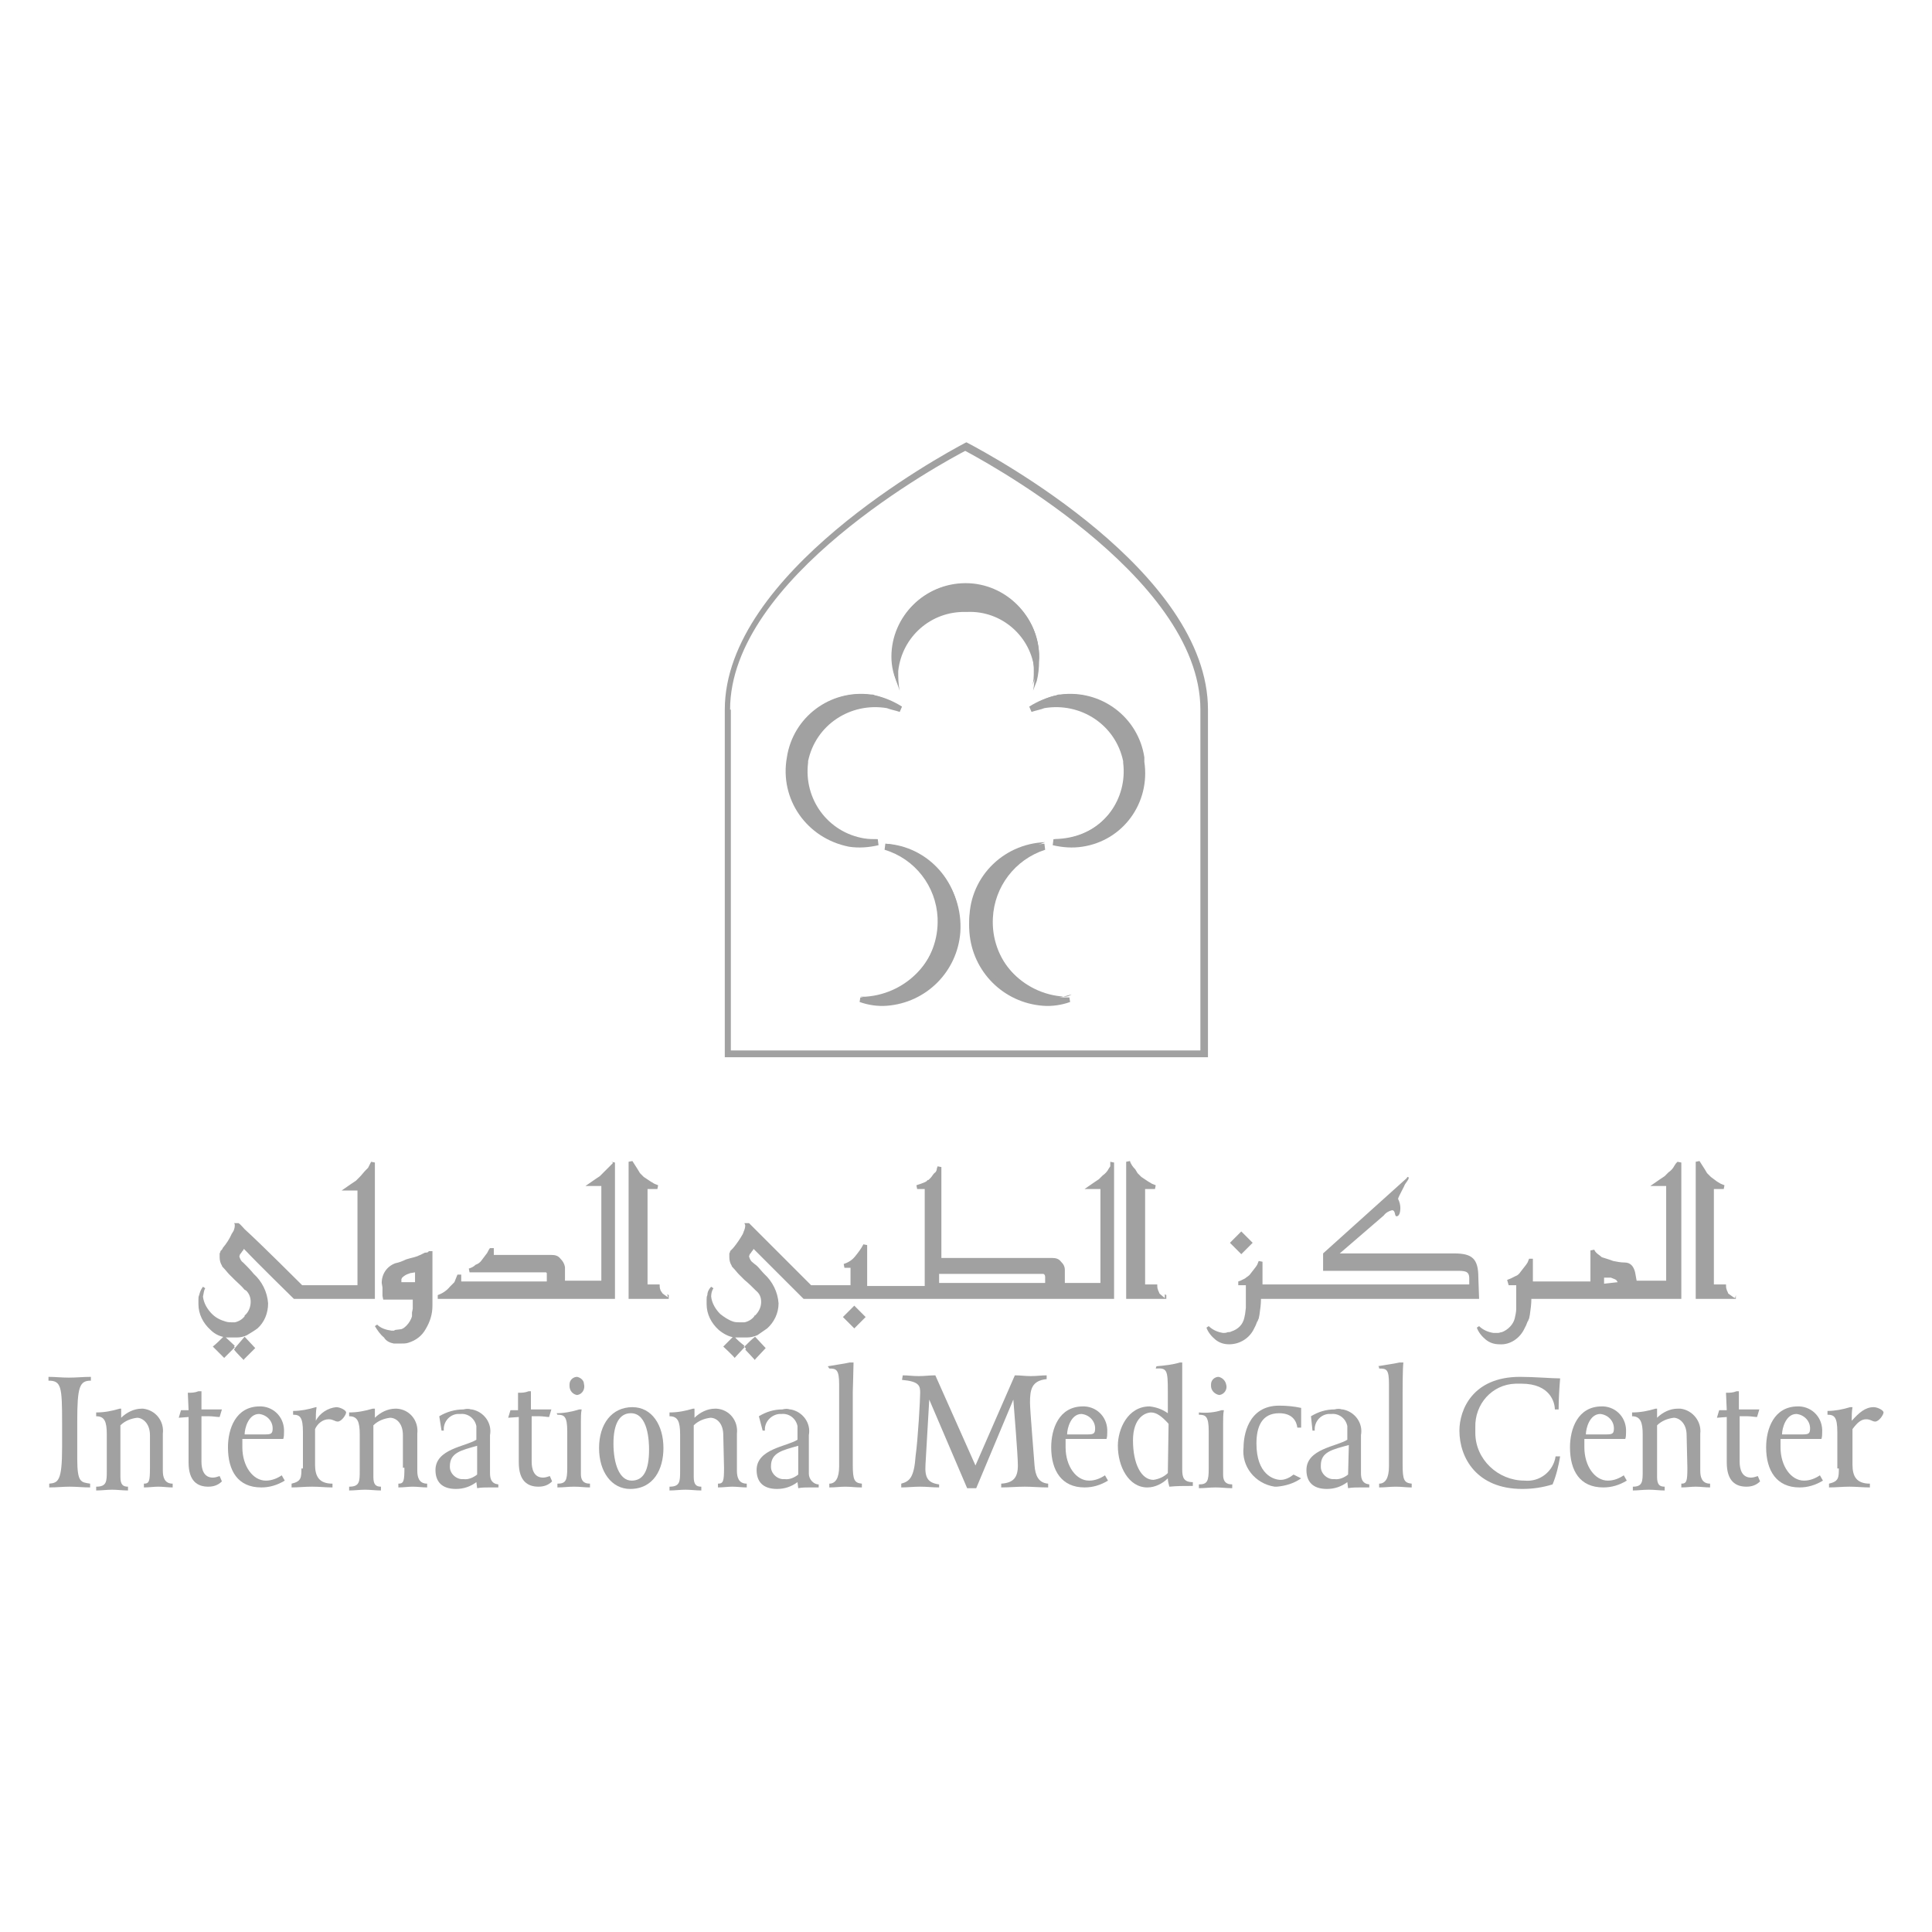 <svg width="120" height="120" viewBox="0 0 120 120" fill="none" xmlns="http://www.w3.org/2000/svg">
<path d="M4.798 88.295C4.798 86.131 4.939 85.755 5.645 85.755V85.519C5.175 85.519 4.751 85.567 4.281 85.567C3.81 85.567 3.434 85.519 3.011 85.519V85.755C3.81 85.755 3.857 86.131 3.857 88.389V89.894C3.857 91.964 3.622 92.105 3.058 92.152V92.387C3.528 92.387 3.905 92.34 4.328 92.34C4.751 92.34 5.175 92.387 5.598 92.387V92.152C5.033 92.058 4.798 92.105 4.798 90.6V88.295Z" fill="#A1A1A1"/>
<path d="M9.314 91.164C9.314 92.011 9.267 92.152 8.938 92.152V92.387C9.267 92.387 9.549 92.34 9.831 92.34C10.114 92.34 10.443 92.387 10.725 92.387V92.152C10.208 92.152 10.114 91.729 10.114 91.352V89.047C10.208 88.295 9.69 87.589 8.891 87.495H8.844H8.797C8.326 87.495 7.856 87.73 7.526 88.06V87.495H7.432C6.962 87.636 6.492 87.73 5.974 87.73V87.966C6.492 87.966 6.633 88.295 6.633 89.094V91.352C6.633 92.011 6.633 92.34 5.974 92.34V92.576C6.303 92.576 6.633 92.528 6.962 92.528C7.291 92.528 7.621 92.576 7.95 92.576V92.34C7.621 92.34 7.479 92.199 7.479 91.729V88.53C7.762 88.248 8.138 88.107 8.514 88.06C8.844 88.06 9.314 88.389 9.314 89.141V91.164Z" fill="#A1A1A1"/>
<path d="M11.713 87.589H11.243L11.102 88.059L11.713 88.013V90.835C11.713 92.011 12.278 92.34 12.936 92.34C13.265 92.34 13.548 92.246 13.783 92.011L13.642 91.682C13.501 91.729 13.36 91.776 13.218 91.776C12.654 91.776 12.513 91.258 12.513 90.788V87.965H12.983C13.218 87.965 13.454 88.013 13.642 88.013L13.783 87.542H12.513V86.413H12.325C12.089 86.507 11.901 86.507 11.666 86.507L11.713 87.589Z" fill="#A1A1A1"/>
<path d="M15.194 89.094C15.194 88.718 15.429 87.824 16.088 87.824C16.558 87.871 16.935 88.248 16.935 88.718C16.935 89.047 16.84 89.094 16.464 89.094H15.194ZM17.499 91.635C17.217 91.823 16.887 91.964 16.511 91.964C15.711 91.964 15.053 91.07 15.053 89.894V89.377H17.593C17.64 89.236 17.64 89.094 17.64 88.953C17.687 88.107 17.076 87.401 16.229 87.354H16.135C14.63 87.354 14.159 88.765 14.159 89.894C14.159 91.352 14.771 92.387 16.229 92.387C16.746 92.387 17.217 92.246 17.687 91.964L17.499 91.635Z" fill="#A1A1A1"/>
<path d="M18.722 91.164C18.722 91.776 18.722 92.011 18.111 92.152V92.387C18.534 92.387 18.91 92.34 19.381 92.34C19.851 92.34 20.228 92.387 20.651 92.387V92.152C19.804 92.152 19.569 91.681 19.569 90.976V88.765C19.71 88.436 20.04 88.153 20.416 88.153C20.698 88.153 20.792 88.295 20.98 88.295C21.215 88.295 21.498 87.871 21.498 87.73C21.498 87.589 21.121 87.401 20.886 87.401C20.369 87.448 19.851 87.777 19.616 88.248C19.616 87.965 19.616 87.683 19.663 87.401H19.616C19.146 87.542 18.675 87.636 18.205 87.636V87.871C18.628 87.871 18.816 88.012 18.816 88.953V91.211H18.722V91.164Z" fill="#A1A1A1"/>
<path d="M25.119 91.164C25.119 92.011 25.073 92.152 24.743 92.152V92.387C25.073 92.387 25.355 92.34 25.637 92.34C25.919 92.34 26.248 92.387 26.531 92.387V92.152C26.013 92.152 25.919 91.729 25.919 91.352V89.047C26.013 88.248 25.449 87.542 24.649 87.495H24.555C24.085 87.495 23.614 87.73 23.285 88.06V87.495H23.144C22.673 87.636 22.203 87.73 21.686 87.73V87.966C22.203 87.966 22.344 88.295 22.344 89.094V91.352C22.344 92.011 22.344 92.34 21.686 92.34V92.576C22.015 92.576 22.344 92.528 22.673 92.528C23.003 92.528 23.332 92.576 23.661 92.576V92.34C23.332 92.34 23.191 92.199 23.191 91.729V88.53C23.473 88.248 23.849 88.107 24.226 88.06C24.602 88.06 25.025 88.389 25.025 89.141V91.164H25.119Z" fill="#A1A1A1"/>
<path d="M29.636 91.588C29.4 91.776 29.071 91.917 28.789 91.87C28.366 91.917 27.942 91.54 27.942 91.117V91.07C27.942 90.223 28.648 90.082 29.636 89.8V91.588ZM27.425 88.859H27.566C27.519 88.342 27.895 87.871 28.413 87.824H28.46H28.601C29.071 87.777 29.494 88.107 29.588 88.577V89.424C28.93 89.847 27.048 89.988 27.048 91.305C27.048 92.011 27.425 92.481 28.318 92.481C28.789 92.481 29.212 92.34 29.588 92.058L29.636 92.434C29.871 92.387 30.153 92.387 30.388 92.387H30.953V92.199C30.529 92.152 30.435 91.87 30.435 91.493V89.141C30.576 88.389 30.059 87.683 29.306 87.542H29.259C29.118 87.495 28.977 87.495 28.789 87.542C28.271 87.542 27.754 87.683 27.284 87.966L27.425 88.859Z" fill="#A1A1A1"/>
<path d="M32.176 87.589H31.706L31.564 88.059L32.223 88.013V90.835C32.223 92.011 32.788 92.34 33.446 92.34C33.775 92.34 34.058 92.246 34.293 92.011L34.152 91.682C34.011 91.729 33.869 91.776 33.728 91.776C33.164 91.776 33.023 91.258 33.023 90.788V87.965H33.493C33.728 87.965 33.964 88.013 34.105 88.013L34.246 87.542H32.976V86.413H32.834C32.599 86.507 32.411 86.507 32.176 86.507V87.589Z" fill="#A1A1A1"/>
<path d="M35.845 85.519C35.61 85.519 35.374 85.708 35.374 85.99V86.037V86.084C35.374 86.366 35.563 86.602 35.845 86.648C36.174 86.602 36.362 86.272 36.268 85.943C36.268 85.755 36.08 85.567 35.845 85.519ZM34.622 87.871C35.045 87.871 35.233 87.966 35.233 88.906V91.164C35.233 91.964 35.139 92.152 34.622 92.152V92.387C34.998 92.387 35.28 92.34 35.657 92.34C36.033 92.34 36.315 92.387 36.645 92.387V92.152C36.174 92.152 36.08 91.87 36.08 91.541V88.342C36.08 88.06 36.08 87.778 36.127 87.542H35.986C35.516 87.683 35.045 87.778 34.575 87.778L34.622 87.871Z" fill="#A1A1A1"/>
<path d="M39.185 87.777C40.267 87.777 40.314 89.565 40.314 90.035C40.314 91.305 39.984 91.964 39.232 91.964C38.479 91.964 38.103 90.929 38.103 89.659C38.103 88.436 38.479 87.777 39.185 87.777ZM39.279 87.401C38.009 87.401 37.209 88.436 37.209 89.941C37.209 91.446 38.009 92.481 39.138 92.481C40.596 92.481 41.207 91.258 41.207 89.941C41.207 88.53 40.502 87.401 39.279 87.401Z" fill="#A1A1A1"/>
<path d="M44.971 91.164C44.971 92.011 44.924 92.152 44.595 92.152V92.387C44.924 92.387 45.206 92.34 45.488 92.34C45.771 92.34 46.1 92.387 46.382 92.387V92.152C45.865 92.152 45.771 91.729 45.771 91.352V89.047C45.865 88.248 45.3 87.542 44.501 87.495H44.406C43.936 87.495 43.466 87.73 43.136 88.06V87.495H43.042C42.572 87.636 42.101 87.73 41.584 87.73V87.966C42.101 87.966 42.243 88.295 42.243 89.094V91.352C42.243 92.011 42.242 92.34 41.584 92.34V92.576C41.913 92.576 42.242 92.528 42.572 92.528C42.901 92.528 43.23 92.576 43.56 92.576V92.34C43.23 92.34 43.089 92.199 43.089 91.729V88.53C43.371 88.248 43.748 88.107 44.124 88.06C44.501 88.06 44.924 88.389 44.924 89.141L44.971 91.164Z" fill="#A1A1A1"/>
<path d="M49.581 91.588C49.346 91.776 49.016 91.917 48.734 91.87C48.311 91.917 47.887 91.54 47.887 91.117V91.07C47.887 90.223 48.593 90.082 49.581 89.8V91.588ZM47.37 88.859H47.511C47.464 88.342 47.887 87.871 48.405 87.824H48.546C49.016 87.777 49.44 88.107 49.534 88.577V89.424C48.875 89.847 46.994 89.988 46.994 91.305C46.994 92.011 47.37 92.481 48.264 92.481C48.734 92.481 49.157 92.34 49.534 92.058L49.581 92.434C49.816 92.387 50.051 92.387 50.286 92.387H50.851V92.199C50.522 92.199 50.239 91.87 50.239 91.54V91.493V89.141C50.381 88.389 49.863 87.683 49.111 87.542H49.063C48.922 87.495 48.781 87.495 48.593 87.542C48.076 87.542 47.605 87.683 47.135 87.966L47.37 88.859Z" fill="#A1A1A1"/>
<path d="M51.51 85.002C51.933 85.002 52.121 85.049 52.121 85.99V91.07C52.121 91.823 51.886 92.152 51.51 92.152V92.388C51.886 92.388 52.168 92.341 52.498 92.341C52.827 92.341 53.156 92.388 53.532 92.388V92.152C53.062 92.105 52.968 91.917 52.968 90.976V86.461C52.968 86.319 53.015 85.002 53.015 84.626H52.78C52.356 84.72 51.933 84.767 51.416 84.861L51.51 85.002Z" fill="#A1A1A1"/>
<path d="M56.025 85.707C57.107 85.802 57.154 86.084 57.154 86.507C57.154 86.931 57.013 89.424 56.872 90.412C56.778 91.776 56.495 92.011 55.978 92.152V92.387C56.354 92.387 56.731 92.34 57.154 92.34C57.577 92.34 57.907 92.387 58.33 92.387V92.199C57.624 92.105 57.436 91.776 57.483 90.976L57.718 86.931L60.071 92.434H60.635L62.94 86.931C62.987 87.589 63.222 90.365 63.222 91.023C63.222 91.776 62.94 92.105 62.187 92.152V92.387C62.658 92.387 63.175 92.34 63.646 92.34C64.116 92.34 64.539 92.387 65.104 92.387V92.152C64.492 92.105 64.304 91.635 64.257 91.023C64.21 90.317 63.975 87.589 63.975 87.119C63.975 86.319 64.069 85.755 65.01 85.66V85.425C64.68 85.425 64.398 85.472 64.022 85.472C63.646 85.472 63.41 85.425 63.034 85.425L60.588 91.023L58.095 85.425C57.718 85.425 57.436 85.472 57.06 85.472C56.684 85.472 56.401 85.425 56.072 85.425L56.025 85.707Z" fill="#A1A1A1"/>
<path d="M66.28 89.094C66.28 88.718 66.515 87.824 67.174 87.824C67.644 87.871 68.02 88.248 68.02 88.718C68.02 89.047 67.926 89.094 67.55 89.094H66.28ZM68.632 91.635C68.35 91.823 68.02 91.964 67.644 91.964C66.844 91.964 66.186 91.07 66.186 89.894V89.377H68.726C68.773 89.236 68.773 89.094 68.773 88.953C68.82 88.107 68.209 87.401 67.362 87.354H67.268C65.762 87.354 65.292 88.765 65.292 89.894C65.292 91.352 65.951 92.387 67.362 92.387C67.879 92.387 68.35 92.246 68.82 91.964L68.632 91.635Z" fill="#A1A1A1"/>
<path d="M72.536 91.494C72.301 91.729 71.972 91.87 71.642 91.917C70.89 91.917 70.372 90.929 70.372 89.471C70.372 88.013 71.172 87.731 71.501 87.731C71.831 87.731 72.16 87.966 72.583 88.436L72.536 91.494ZM71.784 85.002C72.489 84.955 72.536 85.096 72.536 86.413V87.778C72.207 87.543 71.831 87.401 71.407 87.354C70.043 87.354 69.432 88.766 69.432 89.8C69.432 91.07 70.09 92.388 71.266 92.388C71.737 92.388 72.207 92.152 72.536 91.823C72.536 92.011 72.583 92.152 72.63 92.341C73.101 92.294 73.524 92.294 74.089 92.294V92.058C73.524 92.058 73.43 91.776 73.43 91.259V84.626H73.289C72.819 84.767 72.348 84.814 71.831 84.861L71.784 85.002Z" fill="#A1A1A1"/>
<path d="M75.688 85.519C75.453 85.519 75.218 85.708 75.218 85.99V86.037V86.084C75.218 86.366 75.453 86.602 75.735 86.648C76.064 86.602 76.252 86.272 76.158 85.99C76.111 85.755 75.923 85.567 75.688 85.519ZM74.465 87.872C74.888 87.872 75.076 87.966 75.076 88.906V91.211C75.076 92.011 74.982 92.199 74.465 92.199V92.434C74.841 92.434 75.123 92.387 75.5 92.387C75.876 92.387 76.158 92.434 76.535 92.434V92.199C76.064 92.199 75.97 91.917 75.97 91.588V88.389C75.97 88.107 75.97 87.825 76.017 87.589H75.876C75.453 87.73 74.935 87.778 74.465 87.73V87.872Z" fill="#A1A1A1"/>
<path d="M80.345 91.588C80.11 91.776 79.828 91.917 79.545 91.917C79.122 91.917 78.04 91.588 78.04 89.659C78.04 88.624 78.369 87.778 79.451 87.778C80.298 87.778 80.533 88.295 80.58 88.671H80.816V87.448C80.392 87.354 79.922 87.307 79.451 87.307C77.476 87.307 77.24 89.236 77.24 89.894C77.099 91.07 77.946 92.152 79.169 92.34C79.169 92.34 79.169 92.34 79.216 92.34H79.31C79.828 92.293 80.345 92.152 80.816 91.823L80.345 91.588Z" fill="#A1A1A1"/>
<path d="M83.732 91.588C83.497 91.776 83.168 91.917 82.885 91.87C82.462 91.917 82.039 91.54 82.039 91.117V91.023C82.039 90.176 82.744 90.035 83.779 89.753L83.732 91.588ZM81.521 88.859H81.662C81.615 88.342 81.992 87.871 82.509 87.824H82.556H82.697C83.168 87.777 83.591 88.107 83.685 88.577V89.424C83.027 89.847 81.145 89.988 81.145 91.305C81.145 92.011 81.521 92.481 82.415 92.481C82.885 92.481 83.309 92.34 83.685 92.058L83.732 92.434C83.967 92.387 84.25 92.387 84.485 92.387H85.049V92.199C84.626 92.152 84.532 91.87 84.532 91.493V89.141C84.673 88.389 84.156 87.683 83.403 87.542H83.356C83.215 87.495 83.074 87.495 82.885 87.542C82.368 87.542 81.898 87.683 81.427 87.966L81.521 88.859Z" fill="#A1A1A1"/>
<path d="M85.66 85.002C86.131 85.002 86.272 85.049 86.272 85.99V91.07C86.272 91.823 86.037 92.152 85.66 92.152V92.388C86.037 92.388 86.319 92.341 86.695 92.341C87.072 92.341 87.354 92.388 87.683 92.388V92.152C87.213 92.105 87.119 91.917 87.119 90.976V86.461C87.119 86.319 87.119 85.002 87.166 84.626H86.931C86.507 84.72 86.084 84.767 85.566 84.861C85.66 84.814 85.66 85.002 85.66 85.002Z" fill="#A1A1A1"/>
<path d="M96.621 90.459C96.48 91.4 95.633 92.058 94.692 91.964C93.046 91.964 91.635 90.647 91.635 89.001C91.635 89.001 91.635 89.001 91.635 88.954V88.671C91.588 87.213 92.67 85.99 94.128 85.943C94.128 85.943 94.128 85.943 94.175 85.943H94.504C96.292 85.943 96.574 87.119 96.574 87.542H96.809C96.809 86.884 96.856 86.178 96.903 85.614C96.386 85.614 95.304 85.519 94.41 85.519C91.447 85.519 90.647 87.589 90.647 88.859C90.647 90.553 91.729 92.481 94.551 92.481C95.21 92.481 95.821 92.387 96.433 92.199C96.668 91.635 96.809 91.023 96.903 90.459H96.621Z" fill="#A1A1A1"/>
<path d="M98.502 89.094C98.502 88.718 98.738 87.824 99.396 87.824C99.867 87.871 100.243 88.248 100.243 88.718C100.243 89.047 100.149 89.094 99.773 89.094H98.502ZM100.855 91.635C100.572 91.823 100.243 91.964 99.867 91.964C99.067 91.964 98.408 91.07 98.408 89.894V89.377H100.949C100.996 89.236 100.996 89.094 100.996 88.953C101.043 88.107 100.431 87.401 99.584 87.354H99.49C97.985 87.354 97.515 88.765 97.515 89.894C97.515 91.352 98.126 92.387 99.584 92.387C100.102 92.387 100.572 92.246 101.043 91.964L100.855 91.635Z" fill="#A1A1A1"/>
<path d="M104.806 91.164C104.806 92.011 104.759 92.152 104.43 92.152V92.387C104.759 92.387 105.041 92.34 105.323 92.34C105.606 92.34 105.935 92.387 106.217 92.387V92.152C105.7 92.152 105.606 91.729 105.606 91.352V89.047C105.7 88.295 105.135 87.589 104.383 87.495C104.336 87.495 104.289 87.495 104.242 87.495H104.194C103.724 87.495 103.254 87.73 102.924 88.06V87.495H102.83C102.36 87.636 101.89 87.73 101.372 87.73V87.966C101.89 87.966 102.031 88.342 102.031 89.094V91.352C102.031 92.011 102.031 92.34 101.419 92.34V92.576C101.748 92.576 102.031 92.528 102.407 92.528C102.783 92.528 103.066 92.576 103.395 92.576V92.34C103.066 92.34 102.924 92.199 102.924 91.729V88.53C103.207 88.248 103.583 88.107 103.959 88.06C104.289 88.06 104.759 88.389 104.759 89.141L104.806 91.164Z" fill="#A1A1A1"/>
<path d="M107.252 87.589H106.782L106.641 88.059L107.252 88.013V90.835C107.252 92.011 107.817 92.34 108.475 92.34C108.804 92.34 109.087 92.246 109.322 92.011L109.181 91.682C109.04 91.729 108.899 91.776 108.757 91.776C108.193 91.776 108.052 91.258 108.052 90.788V87.965H108.522C108.757 87.965 108.993 88.013 109.134 88.013L109.275 87.542H108.005V86.413H107.864C107.628 86.507 107.44 86.507 107.205 86.507L107.252 87.589Z" fill="#A1A1A1"/>
<path d="M110.686 89.094C110.686 88.718 110.921 87.824 111.58 87.824C112.05 87.871 112.427 88.248 112.427 88.718C112.427 89.047 112.333 89.094 111.956 89.094H110.686ZM113.038 91.635C112.756 91.823 112.427 91.964 112.05 91.964C111.251 91.964 110.592 91.07 110.592 89.894V89.377H113.132C113.179 89.236 113.179 89.094 113.179 88.953C113.226 88.107 112.615 87.401 111.768 87.354H111.674C110.169 87.354 109.698 88.765 109.698 89.894C109.698 91.352 110.357 92.387 111.768 92.387C112.285 92.387 112.756 92.246 113.226 91.964L113.038 91.635Z" fill="#A1A1A1"/>
<path d="M114.214 91.164C114.214 91.776 114.214 92.011 113.603 92.152V92.387C114.026 92.387 114.45 92.34 114.873 92.34C115.296 92.34 115.72 92.387 116.143 92.387V92.152C115.296 92.152 115.061 91.681 115.061 90.976V88.765C115.343 88.389 115.579 88.153 115.908 88.153C116.19 88.153 116.284 88.295 116.472 88.295C116.708 88.295 116.99 87.871 116.99 87.73C116.99 87.589 116.613 87.401 116.378 87.401C115.861 87.401 115.484 87.73 115.014 88.248C115.014 87.965 115.014 87.683 115.061 87.401H114.92C114.45 87.542 113.979 87.636 113.509 87.636V87.871C113.932 87.871 114.12 88.012 114.12 88.953V91.211H114.214V91.164Z" fill="#A1A1A1"/>
<path d="M45.347 44.077C45.347 35.892 58.518 28.742 60.071 27.942H59.835C60.447 28.271 74.559 35.657 74.559 44.077V65.48L74.794 65.245H45.159L45.394 65.48V44.077H45.347ZM45.159 65.668H75.029V44.077C75.029 35.516 61.623 28.318 60.117 27.519L60.023 27.472L59.929 27.519C58.424 28.318 45.018 35.61 45.018 44.077V65.668H45.159Z" fill="#A1A1A1"/>
<path d="M59.977 36.268C57.53 36.221 55.508 38.15 55.414 40.643C55.414 40.69 55.414 40.69 55.414 40.737V41.02C55.461 41.443 55.508 41.819 55.649 42.243L55.884 42.901C55.79 42.478 55.79 42.101 55.79 41.678C56.025 39.561 57.813 37.962 59.977 38.009H60.071C62.234 37.915 64.069 39.561 64.257 41.678C64.257 42.101 64.257 42.478 64.163 42.901L64.398 42.29C64.492 41.913 64.539 41.49 64.539 41.066C64.68 38.62 62.799 36.504 60.306 36.362C60.165 36.268 60.071 36.268 59.977 36.268Z" fill="#A1A1A1"/>
<path d="M64.21 41.725C64.21 42.007 64.21 42.289 64.116 42.572C64.351 42.007 64.493 41.443 64.54 40.831C64.54 38.291 62.47 36.221 59.977 36.221C57.437 36.221 55.367 38.291 55.367 40.784C55.367 41.396 55.508 42.007 55.79 42.525C55.743 42.242 55.743 41.96 55.743 41.678C55.743 39.326 57.625 37.444 59.977 37.444H60.071C62.376 37.491 64.257 39.373 64.21 41.725Z" fill="#A1A1A1"/>
<path d="M71.078 47.041C70.702 44.547 68.397 42.807 65.857 43.136C65.763 43.136 65.716 43.136 65.622 43.183C65.01 43.324 64.446 43.559 63.928 43.889L64.069 44.218C64.352 44.124 64.634 44.077 64.869 43.983C67.127 43.607 69.291 45.018 69.761 47.276V47.37C70.043 49.628 68.538 51.697 66.28 52.074C65.998 52.121 65.716 52.121 65.433 52.121L65.386 52.497C65.998 52.638 66.609 52.685 67.221 52.591C69.761 52.215 71.455 49.863 71.078 47.323C71.078 47.229 71.078 47.135 71.078 47.041Z" fill="#A1A1A1"/>
<path d="M69.808 47.087C69.385 44.782 67.221 43.277 64.916 43.654C64.634 43.7 64.352 43.748 64.069 43.889C64.54 43.559 65.104 43.277 65.669 43.183C68.162 42.76 70.561 44.453 70.984 46.946C71.408 49.392 69.808 51.697 67.409 52.215H67.268C66.704 52.309 66.092 52.262 65.528 52.121C65.81 52.121 66.092 52.074 66.374 52.027C68.679 51.603 70.232 49.439 69.808 47.087Z" fill="#A1A1A1"/>
<path d="M48.875 47.041C49.252 44.547 51.556 42.807 54.097 43.136C54.191 43.136 54.238 43.136 54.332 43.183C54.943 43.324 55.508 43.559 56.025 43.889L55.884 44.218C55.602 44.124 55.32 44.077 55.084 43.983C52.827 43.607 50.663 45.018 50.192 47.276V47.37C49.91 49.628 51.415 51.697 53.673 52.074C53.956 52.121 54.238 52.121 54.52 52.121L54.567 52.497C53.956 52.638 53.344 52.685 52.733 52.591C50.098 52.074 48.405 49.628 48.875 47.041C48.875 47.088 48.875 47.088 48.875 47.041Z" fill="#A1A1A1"/>
<path d="M50.051 47.087C50.475 44.782 52.685 43.23 54.99 43.654C55.273 43.701 55.555 43.748 55.837 43.889C55.367 43.559 54.802 43.277 54.238 43.183C51.698 42.76 49.346 44.5 48.922 46.993C48.546 49.44 50.098 51.745 52.544 52.262H52.591C53.156 52.356 53.767 52.309 54.332 52.168C54.05 52.168 53.767 52.121 53.485 52.074C51.18 51.65 49.675 49.487 50.004 47.182L50.051 47.087Z" fill="#A1A1A1"/>
<path d="M66.421 61.953H66.092C63.504 61.811 61.529 59.6 61.67 57.013C61.764 55.085 63.034 53.391 64.916 52.78L64.869 52.403C62.046 52.639 59.976 55.085 60.212 57.907C60.4 60.353 62.328 62.282 64.775 62.47C65.339 62.517 65.951 62.423 66.468 62.235L66.421 61.953Z" fill="#A1A1A1"/>
<path d="M66.139 61.905C63.458 61.764 61.388 59.459 61.529 56.778V56.731C61.623 54.708 62.987 52.968 64.916 52.309C62.235 52.403 60.118 54.614 60.212 57.295C60.306 59.977 62.517 62.093 65.198 61.999C65.669 61.999 66.092 61.905 66.562 61.764C66.421 61.858 66.28 61.905 66.139 61.905Z" fill="#A1A1A1"/>
<path d="M53.438 61.953H53.767C56.355 61.811 58.33 59.648 58.236 57.06C58.236 57.06 58.236 57.06 58.236 57.013C58.142 55.038 56.825 53.344 54.943 52.78L54.99 52.403C57.766 52.686 59.836 55.085 59.648 57.907C59.459 60.353 57.531 62.282 55.085 62.47C54.52 62.517 53.909 62.423 53.391 62.235L53.438 61.953Z" fill="#A1A1A1"/>
<path d="M53.767 61.906C56.449 61.717 58.518 59.412 58.33 56.731C58.189 54.708 56.872 53.015 54.99 52.403C57.672 52.544 59.741 54.897 59.553 57.578C59.412 60.024 57.483 62 54.99 62.141C54.473 62.141 53.908 62.094 53.438 61.906C53.532 61.906 53.626 61.906 53.767 61.906Z" fill="#A1A1A1"/>
<path d="M91.87 80.674H78.322C78.322 81.003 78.275 81.333 78.228 81.662L78.181 81.897L78.134 81.991C78.134 82.038 78.134 82.038 78.087 82.085L77.993 82.321L77.946 82.415L77.899 82.509C77.617 83.12 77.005 83.497 76.347 83.497C76.017 83.497 75.735 83.403 75.5 83.214C75.265 83.026 75.029 82.744 74.935 82.462L75.077 82.368C75.312 82.603 75.641 82.744 75.97 82.791C76.064 82.791 76.159 82.791 76.253 82.744C76.347 82.744 76.394 82.744 76.488 82.697C76.911 82.556 77.193 82.273 77.287 81.85L77.335 81.615L77.382 81.239V79.827H76.911V79.592L77.052 79.545L77.335 79.404C77.429 79.31 77.57 79.263 77.664 79.122L77.993 78.698L78.087 78.557L78.181 78.322L78.416 78.369V79.78H91.258V79.404C91.258 78.934 90.976 78.934 90.459 78.934H82.18V77.852L87.354 73.195C87.401 73.148 87.401 73.101 87.448 73.101C87.495 73.101 87.495 73.148 87.495 73.195C87.495 73.242 87.354 73.43 87.26 73.571C87.26 73.618 86.837 74.371 86.837 74.465C86.931 74.653 86.978 74.841 86.978 75.029C86.978 75.359 86.884 75.547 86.743 75.547C86.602 75.547 86.695 75.17 86.46 75.17C86.272 75.218 86.084 75.311 85.943 75.5L83.215 77.852H90.318C91.447 77.852 91.823 78.181 91.823 79.357L91.87 80.674ZM45.582 82.979C45.77 83.214 46.006 83.403 46.241 83.591L46.194 83.638L46.241 83.685C46.1 83.826 45.629 84.343 45.629 84.343C45.582 84.249 44.924 83.638 44.924 83.638C45.112 83.45 45.347 83.214 45.582 82.979ZM46.241 83.638C46.476 83.403 46.664 83.214 46.899 83.026L47.558 83.732C47.558 83.732 46.993 84.343 46.899 84.437V84.484C46.899 84.484 46.429 83.967 46.288 83.826L46.335 83.779C46.288 83.685 46.241 83.685 46.241 83.638ZM41.443 80.392L41.537 80.439V80.674H39.044V72.16L39.279 72.113C39.373 72.254 39.514 72.489 39.608 72.63L39.749 72.865L39.984 73.101L40.408 73.383L40.643 73.524L40.878 73.618L40.831 73.853H40.22V79.78H40.972C40.972 79.874 40.972 80.016 41.019 80.11C41.019 80.157 41.066 80.204 41.16 80.345L41.49 80.58L41.443 80.392ZM53.062 81.097L53.767 81.803L53.062 82.509L52.356 81.803L53.062 81.097ZM107.817 80.439V80.674H105.324V72.16L105.559 72.113C105.653 72.254 105.794 72.489 105.888 72.63L106.029 72.865L106.264 73.101L106.641 73.383L106.876 73.524L107.111 73.618L107.064 73.853H106.452V79.78H107.205C107.205 79.874 107.205 80.016 107.252 80.11C107.252 80.157 107.299 80.204 107.346 80.345L107.676 80.58L107.77 80.627L107.817 80.439ZM64.916 79.31C64.916 79.216 64.869 79.122 64.775 79.122H64.728H58.33V79.686H64.916V79.31ZM68.961 72.16L69.197 72.207V80.674H49.91L46.946 77.711L46.805 77.57L46.758 77.664L46.711 77.711L46.617 77.852L46.57 77.899L46.523 78.04C46.57 78.181 46.617 78.322 46.758 78.416C46.852 78.51 46.946 78.557 47.041 78.651C47.182 78.793 47.323 78.981 47.464 79.122C47.981 79.592 48.311 80.251 48.358 80.956C48.358 81.568 48.075 82.132 47.652 82.509C47.464 82.65 47.229 82.791 47.041 82.932C46.805 83.026 46.617 83.073 46.382 83.073H45.629C45.253 83.026 44.924 82.838 44.641 82.603C44.171 82.179 43.889 81.615 43.889 81.003V80.721C43.889 80.627 43.889 80.533 43.936 80.439C43.936 80.251 44.03 80.063 44.171 79.921L44.312 80.016C44.218 80.157 44.171 80.345 44.171 80.533C44.218 80.956 44.453 81.333 44.736 81.615C44.971 81.803 45.253 81.991 45.535 82.085C45.676 82.132 45.818 82.132 45.959 82.132H46.241C46.476 82.085 46.711 81.944 46.852 81.756C46.852 81.709 46.852 81.709 46.899 81.709C47.135 81.474 47.276 81.192 47.276 80.862C47.276 80.58 47.182 80.345 46.946 80.157L46.899 80.11C46.758 79.969 46.476 79.686 46.241 79.498L45.911 79.169C45.77 79.028 45.676 78.887 45.535 78.746C45.488 78.698 45.441 78.651 45.441 78.604C45.347 78.463 45.3 78.275 45.3 78.087V77.852L45.347 77.758V77.711L45.394 77.664L45.535 77.522C45.77 77.24 45.959 76.958 46.147 76.629C46.147 76.582 46.194 76.535 46.194 76.487C46.241 76.394 46.288 76.252 46.288 76.111C46.288 76.064 46.241 76.017 46.241 75.97H46.523L46.899 76.346L50.38 79.827H52.827V78.746H52.45L52.403 78.51C52.685 78.416 52.92 78.275 53.109 78.04C53.297 77.805 53.485 77.57 53.626 77.287L53.861 77.334V79.874H57.436V73.853H56.966L56.919 73.618L57.201 73.524L57.436 73.43L57.531 73.383L57.625 73.289H57.672L57.719 73.242L57.813 73.148C57.907 73.054 57.954 72.912 58.095 72.818C58.142 72.771 58.189 72.677 58.189 72.583L58.236 72.442L58.471 72.489V78.134H65.339C65.574 78.134 65.763 78.181 65.904 78.369C66.045 78.51 66.139 78.651 66.139 78.887V79.686H68.35V73.853H67.362L67.974 73.43L68.115 73.336L68.256 73.242L68.35 73.148L68.491 73.007C68.632 72.912 68.773 72.771 68.867 72.583L68.961 72.442V72.16ZM100.478 79.639L100.384 79.498L100.29 79.451L100.055 79.357H99.632V79.733L100.478 79.639ZM104.195 72.16L104.43 72.207V80.674H95.116C95.116 81.003 95.069 81.333 95.022 81.662L94.975 81.897L94.928 81.991C94.928 82.038 94.928 82.038 94.881 82.085L94.787 82.321L94.739 82.415L94.692 82.509C94.41 83.12 93.799 83.544 93.14 83.497C92.811 83.497 92.528 83.403 92.293 83.214C92.058 83.026 91.823 82.744 91.729 82.462L91.87 82.368C92.105 82.603 92.434 82.744 92.764 82.791H93.046C93.14 82.791 93.187 82.744 93.281 82.744C93.657 82.603 93.987 82.273 94.081 81.897C94.128 81.709 94.175 81.474 94.175 81.286V79.827H93.705L93.611 79.498L93.846 79.404L94.128 79.263C94.269 79.216 94.363 79.122 94.457 78.981L94.787 78.557L94.881 78.416L94.975 78.181H95.21V79.592H98.785V77.664L99.02 77.617C99.114 77.852 99.349 77.946 99.49 78.087C99.773 78.181 99.961 78.228 100.196 78.322C100.431 78.369 100.667 78.416 100.902 78.416C101.278 78.416 101.466 78.651 101.56 79.028L101.654 79.545H103.489V73.665H102.501L103.113 73.242L103.254 73.148L103.395 73.054L103.489 72.96L103.63 72.818C103.771 72.724 103.912 72.583 104.006 72.395L104.1 72.254L104.195 72.16ZM72.348 80.392L72.442 80.439V80.674H69.949V72.16L70.184 72.113C70.231 72.301 70.373 72.489 70.514 72.63L70.655 72.865L70.89 73.101L71.313 73.383L71.549 73.524L71.784 73.618L71.737 73.853H71.125V79.78H71.878C71.878 79.874 71.878 80.016 71.925 80.11C71.925 80.157 71.972 80.204 72.019 80.345L72.348 80.627V80.392ZM25.778 79.028L25.496 79.075C25.449 79.075 25.402 79.122 25.355 79.122C25.214 79.169 25.073 79.263 24.979 79.357L24.931 79.451V79.639H25.778V79.028ZM26.625 77.711H26.86V81.097C26.86 81.615 26.719 82.085 26.437 82.556C26.202 82.979 25.825 83.261 25.355 83.403C25.214 83.45 25.073 83.45 24.884 83.45H24.461C24.226 83.403 23.991 83.308 23.85 83.073C23.614 82.885 23.426 82.603 23.285 82.368L23.426 82.273C23.661 82.509 23.991 82.603 24.32 82.65H24.461L24.555 82.603L24.931 82.556C25.073 82.509 25.167 82.415 25.261 82.321C25.402 82.179 25.543 81.944 25.59 81.756V81.521L25.637 81.286V80.674V80.721H23.803L23.756 80.486V79.969L23.709 79.686C23.709 79.122 24.038 78.651 24.555 78.463C24.79 78.416 25.026 78.322 25.214 78.228C25.355 78.181 25.543 78.134 25.731 78.087L25.872 78.04C25.919 78.04 25.966 77.993 26.108 77.946C26.202 77.899 26.296 77.852 26.39 77.805C26.578 77.805 26.625 77.758 26.625 77.711ZM13.924 82.979C13.924 82.979 14.441 83.45 14.583 83.591L14.536 83.638L14.583 83.685L13.924 84.343L13.219 83.638C13.454 83.45 13.689 83.214 13.924 82.979ZM37.962 72.16L38.197 72.207V80.674H27.189V80.439C27.472 80.345 27.754 80.157 27.942 79.921L28.083 79.78L28.224 79.639L28.318 79.404L28.413 79.169H28.648V79.592H33.963V79.075L33.916 79.028H29.165L29.118 78.793C29.259 78.746 29.4 78.698 29.541 78.557C29.683 78.51 29.824 78.416 29.918 78.275L30.2 77.899C30.294 77.805 30.341 77.617 30.435 77.522H30.671V77.946H34.245C34.481 77.946 34.669 77.993 34.81 78.181C34.951 78.322 35.045 78.463 35.092 78.698V79.545H37.35V73.665H36.362L36.974 73.242L37.115 73.148L37.256 73.054L37.35 72.96L37.491 72.818C37.632 72.677 37.773 72.536 37.915 72.395L38.056 72.254V72.16H37.962ZM14.63 83.685L15.194 83.026L15.853 83.732L15.147 84.437V84.484C15.147 84.484 14.63 83.967 14.536 83.826L14.63 83.685ZM77.099 77.899L76.394 77.193L77.099 76.487L77.805 77.193L77.099 77.899ZM23.05 72.16L23.285 72.207V80.674H18.252C18.252 80.674 15.9 78.369 15.288 77.711L15.147 77.57L15.1 77.664L15.053 77.711L14.959 77.852L14.912 77.899L14.865 78.04C14.912 78.181 14.959 78.322 15.1 78.416L15.335 78.651C15.57 78.887 15.759 79.122 15.759 79.122C16.276 79.592 16.605 80.251 16.652 80.956C16.652 81.568 16.417 82.132 15.994 82.509C15.806 82.65 15.57 82.791 15.335 82.932C15.147 83.026 14.912 83.073 14.724 83.073H14.065C13.689 83.026 13.36 82.885 13.077 82.603C12.607 82.179 12.325 81.615 12.325 81.003V80.721C12.325 80.627 12.325 80.533 12.372 80.439C12.419 80.251 12.466 80.11 12.607 79.921L12.748 80.016C12.654 80.157 12.654 80.345 12.607 80.533C12.654 80.956 12.889 81.333 13.171 81.615C13.407 81.85 13.689 81.991 14.018 82.085C14.159 82.132 14.3 82.132 14.441 82.132H14.583C14.818 82.085 15.053 81.944 15.194 81.756V81.709C15.429 81.521 15.57 81.192 15.57 80.862C15.57 80.58 15.476 80.345 15.288 80.157C15.241 80.157 15.241 80.11 15.194 80.11C15.006 79.874 14.771 79.686 14.583 79.498L14.253 79.169C14.112 79.028 14.018 78.887 13.877 78.746C13.83 78.698 13.783 78.651 13.783 78.604C13.689 78.463 13.642 78.275 13.642 78.087V77.852L13.689 77.758V77.711L13.736 77.664C13.783 77.617 13.83 77.57 13.83 77.522C14.065 77.24 14.253 76.958 14.395 76.629C14.441 76.582 14.441 76.535 14.489 76.487C14.536 76.394 14.583 76.252 14.583 76.111C14.583 76.064 14.583 76.017 14.536 75.97H14.818C14.959 76.064 15.053 76.205 15.194 76.346C16.182 77.24 18.769 79.827 18.769 79.827H22.203V73.947H21.215L21.827 73.524L21.968 73.43L22.109 73.336L22.203 73.242L22.344 73.101C22.485 72.96 22.579 72.818 22.721 72.677L22.862 72.536L23.05 72.16Z" fill="#A1A1A1"/>
</svg>
